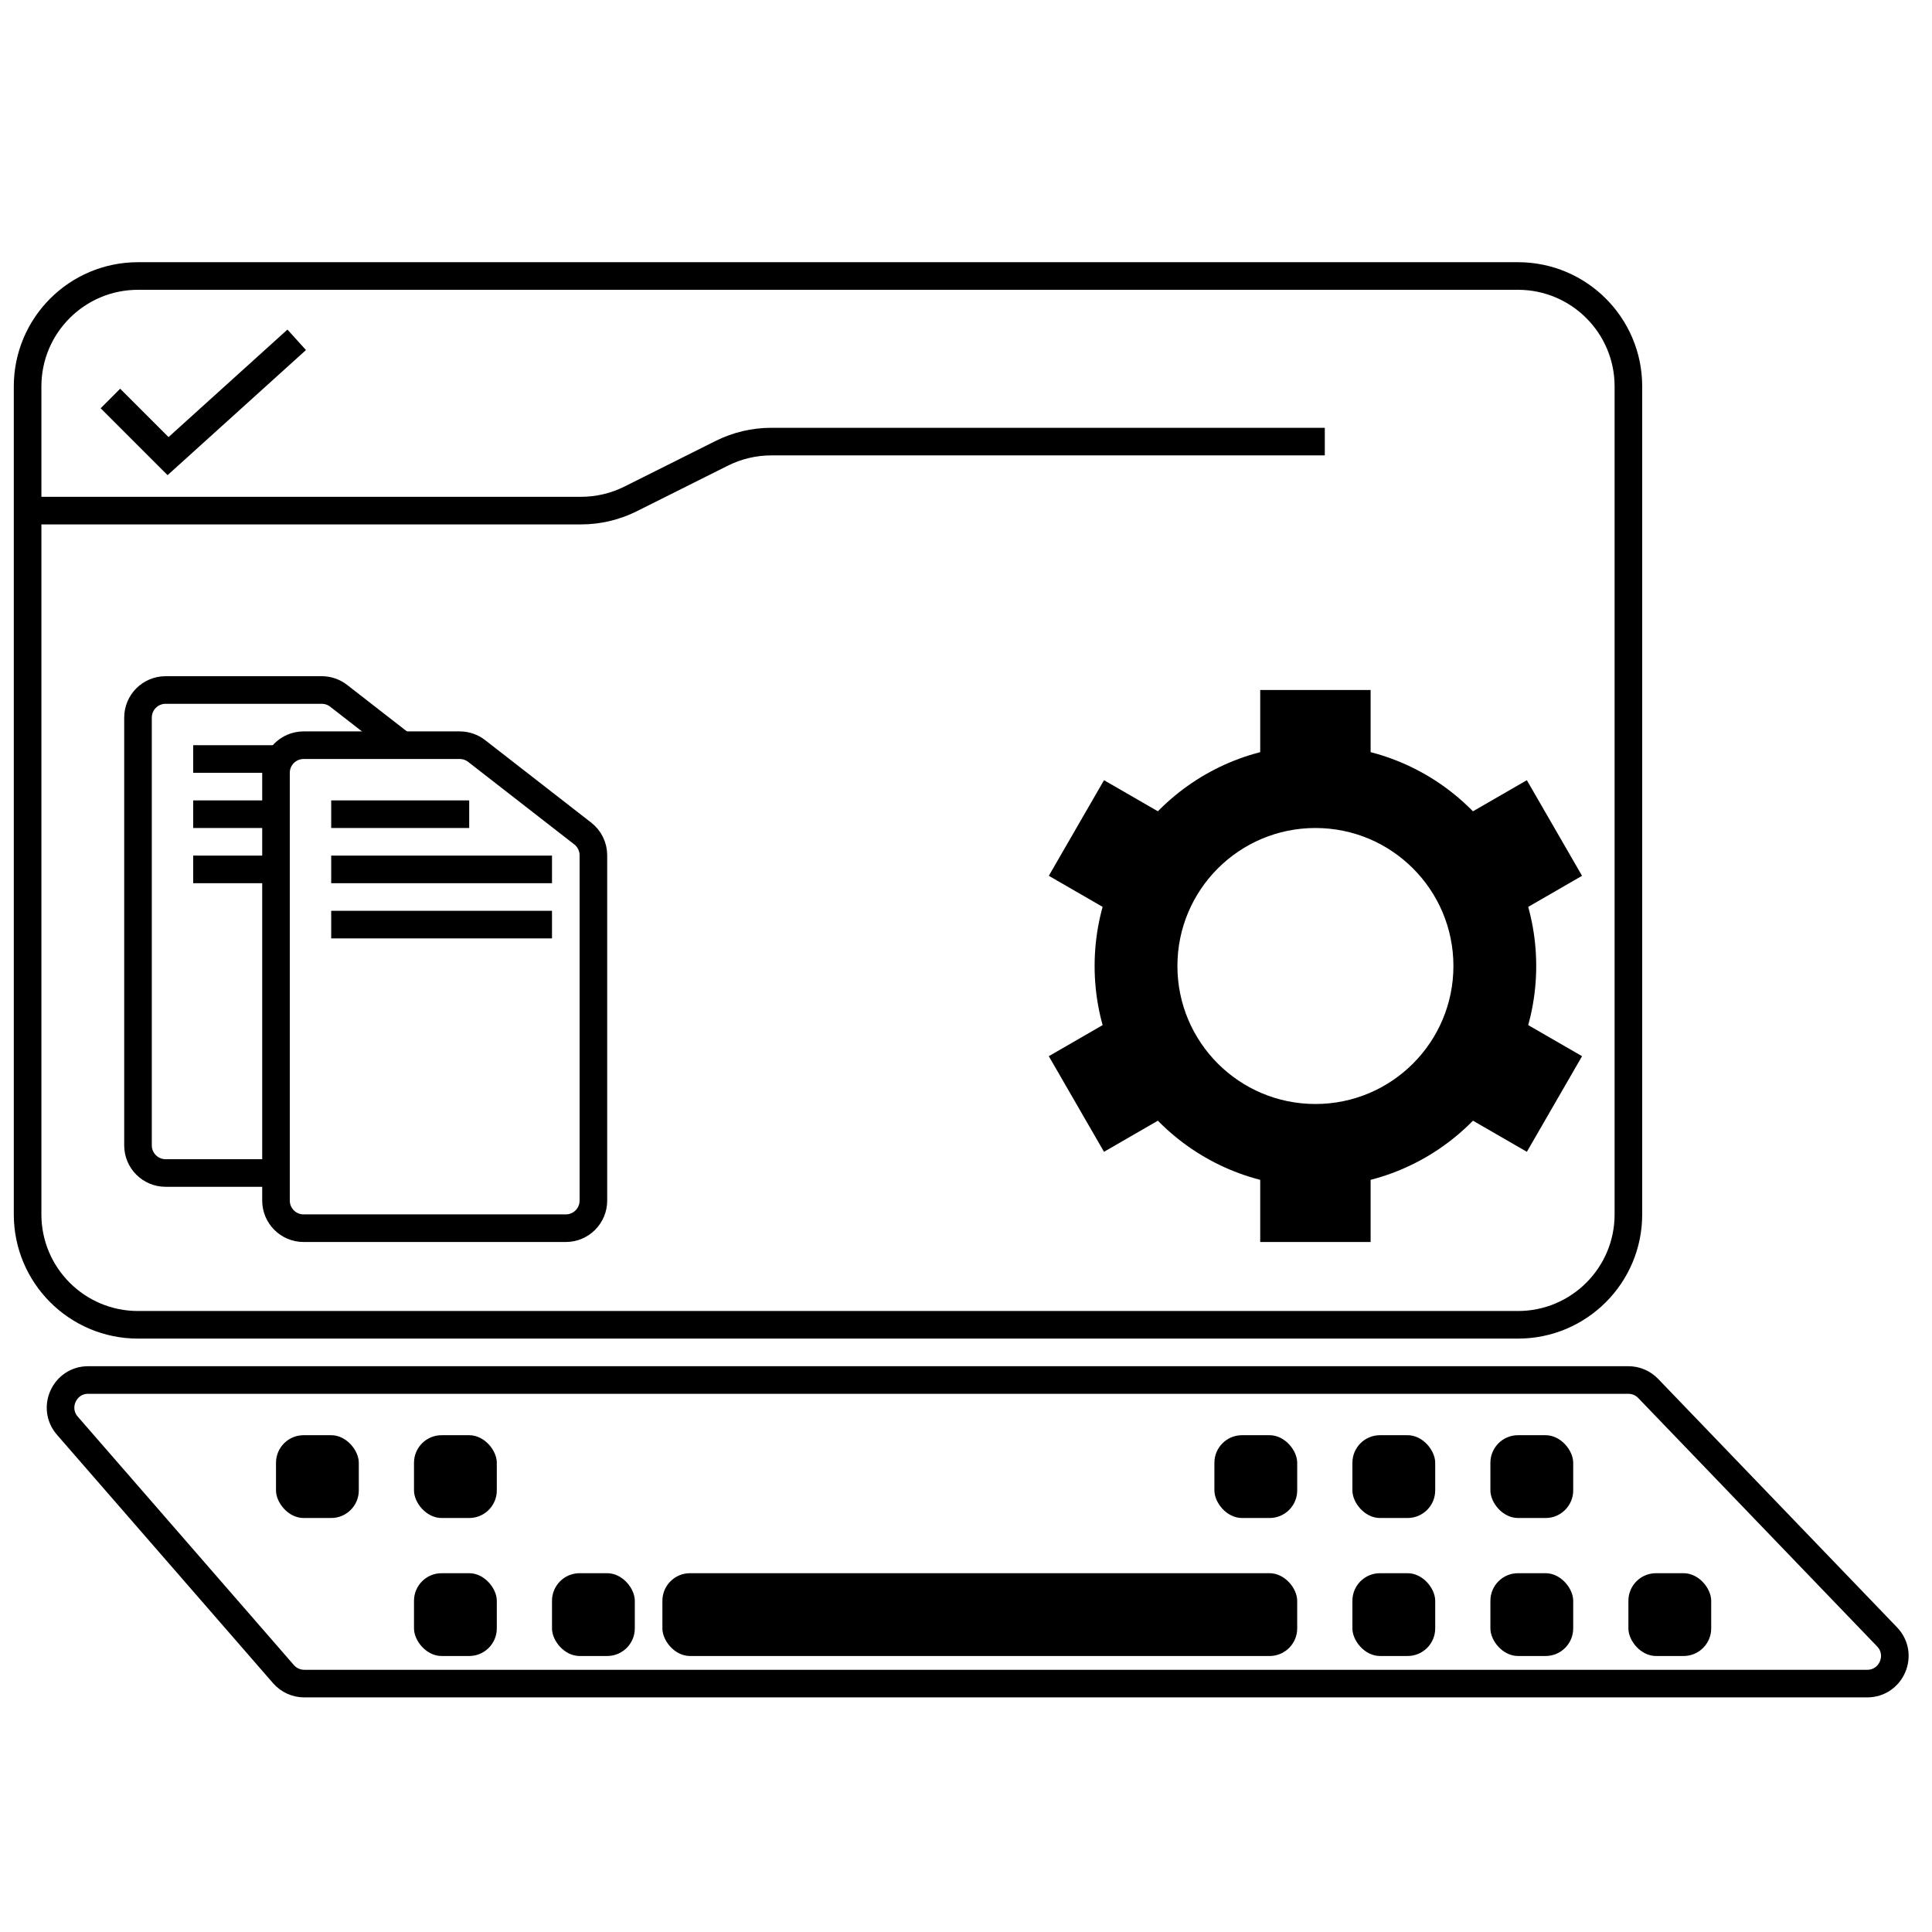 <svg width="70" height="70" viewBox="0 0 70 70" fill="none" xmlns="http://www.w3.org/2000/svg">
<rect width="70" height="70" fill="white"/>
<path d="M55 10H5C2.791 10 1 11.791 1 14V44C1 46.209 2.791 48 5 48H55C57.209 48 59 46.209 59 44V14C59 11.791 57.209 10 55 10Z" stroke="black"/>
<path d="M1 18.5H21.056C21.677 18.5 22.289 18.355 22.845 18.078L26.155 16.422C26.711 16.145 27.323 16 27.944 16H48" stroke="black"/>
<circle cx="47.66" cy="35" r="8" fill="black"/>
<rect x="45.66" y="25" width="4" height="20" fill="black"/>
<rect x="57.321" y="38.268" width="4" height="20" transform="rotate(120 57.321 38.268)" fill="black"/>
<rect x="40" y="41.732" width="4" height="20" transform="rotate(-120 40 41.732)" fill="black"/>
<circle cx="47.66" cy="35" r="5" fill="white"/>
<rect width="11.5" height="17.5" transform="translate(5 25)" fill="white"/>
<path d="M5 41.5L5 26C5 25.448 5.448 25 6 25H11.657C11.879 25 12.095 25.074 12.271 25.211L16.114 28.2C16.358 28.389 16.5 28.68 16.5 28.989V41.5C16.5 42.052 16.052 42.5 15.5 42.5H6C5.448 42.5 5 42.052 5 41.5Z" stroke="black"/>
<line x1="7" y1="27.5" x2="12" y2="27.5" stroke="black"/>
<line x1="7" y1="29.5" x2="15" y2="29.5" stroke="black"/>
<line x1="7" y1="31.5" x2="15" y2="31.5" stroke="black"/>
<rect width="11.5" height="17.5" transform="translate(10 27)" fill="white"/>
<path d="M10 43.5L10 28C10 27.448 10.448 27 11 27H16.657C16.879 27 17.095 27.074 17.271 27.211L21.114 30.2C21.358 30.389 21.5 30.68 21.5 30.989V43.5C21.5 44.052 21.052 44.5 20.5 44.5H11C10.448 44.5 10 44.052 10 43.5Z" stroke="black"/>
<line x1="12" y1="29.5" x2="17" y2="29.5" stroke="black"/>
<line x1="12" y1="31.5" x2="20" y2="31.5" stroke="black"/>
<line x1="12" y1="33.5" x2="20" y2="33.5" stroke="black"/>
<path d="M4 14.438L6.089 16.526L10.75 12.312" stroke="black"/>
<path d="M58.998 50L3.195 50C2.338 50 1.878 51.009 2.441 51.656L10.27 60.656C10.46 60.875 10.736 61 11.025 61L67.651 61C68.533 61 68.983 59.942 68.372 59.307L59.718 50.307C59.53 50.111 59.27 50 58.998 50Z" stroke="black"/>
<rect x="24" y="57" width="23" height="3" rx="1" fill="black"/>
<rect x="10" y="52" width="3" height="3" rx="1" fill="black"/>
<rect x="15" y="52" width="3" height="3" rx="1" fill="black"/>
<rect x="15" y="57" width="3" height="3" rx="1" fill="black"/>
<rect x="20" y="57" width="3" height="3" rx="1" fill="black"/>
<rect x="44" y="52" width="3" height="3" rx="1" fill="black"/>
<rect x="49" y="52" width="3" height="3" rx="1" fill="black"/>
<rect x="49" y="57" width="3" height="3" rx="1" fill="black"/>
<rect x="54" y="57" width="3" height="3" rx="1" fill="black"/>
<rect x="54" y="52" width="3" height="3" rx="1" fill="black"/>
<rect x="59" y="57" width="3" height="3" rx="1" fill="black"/>
</svg>
